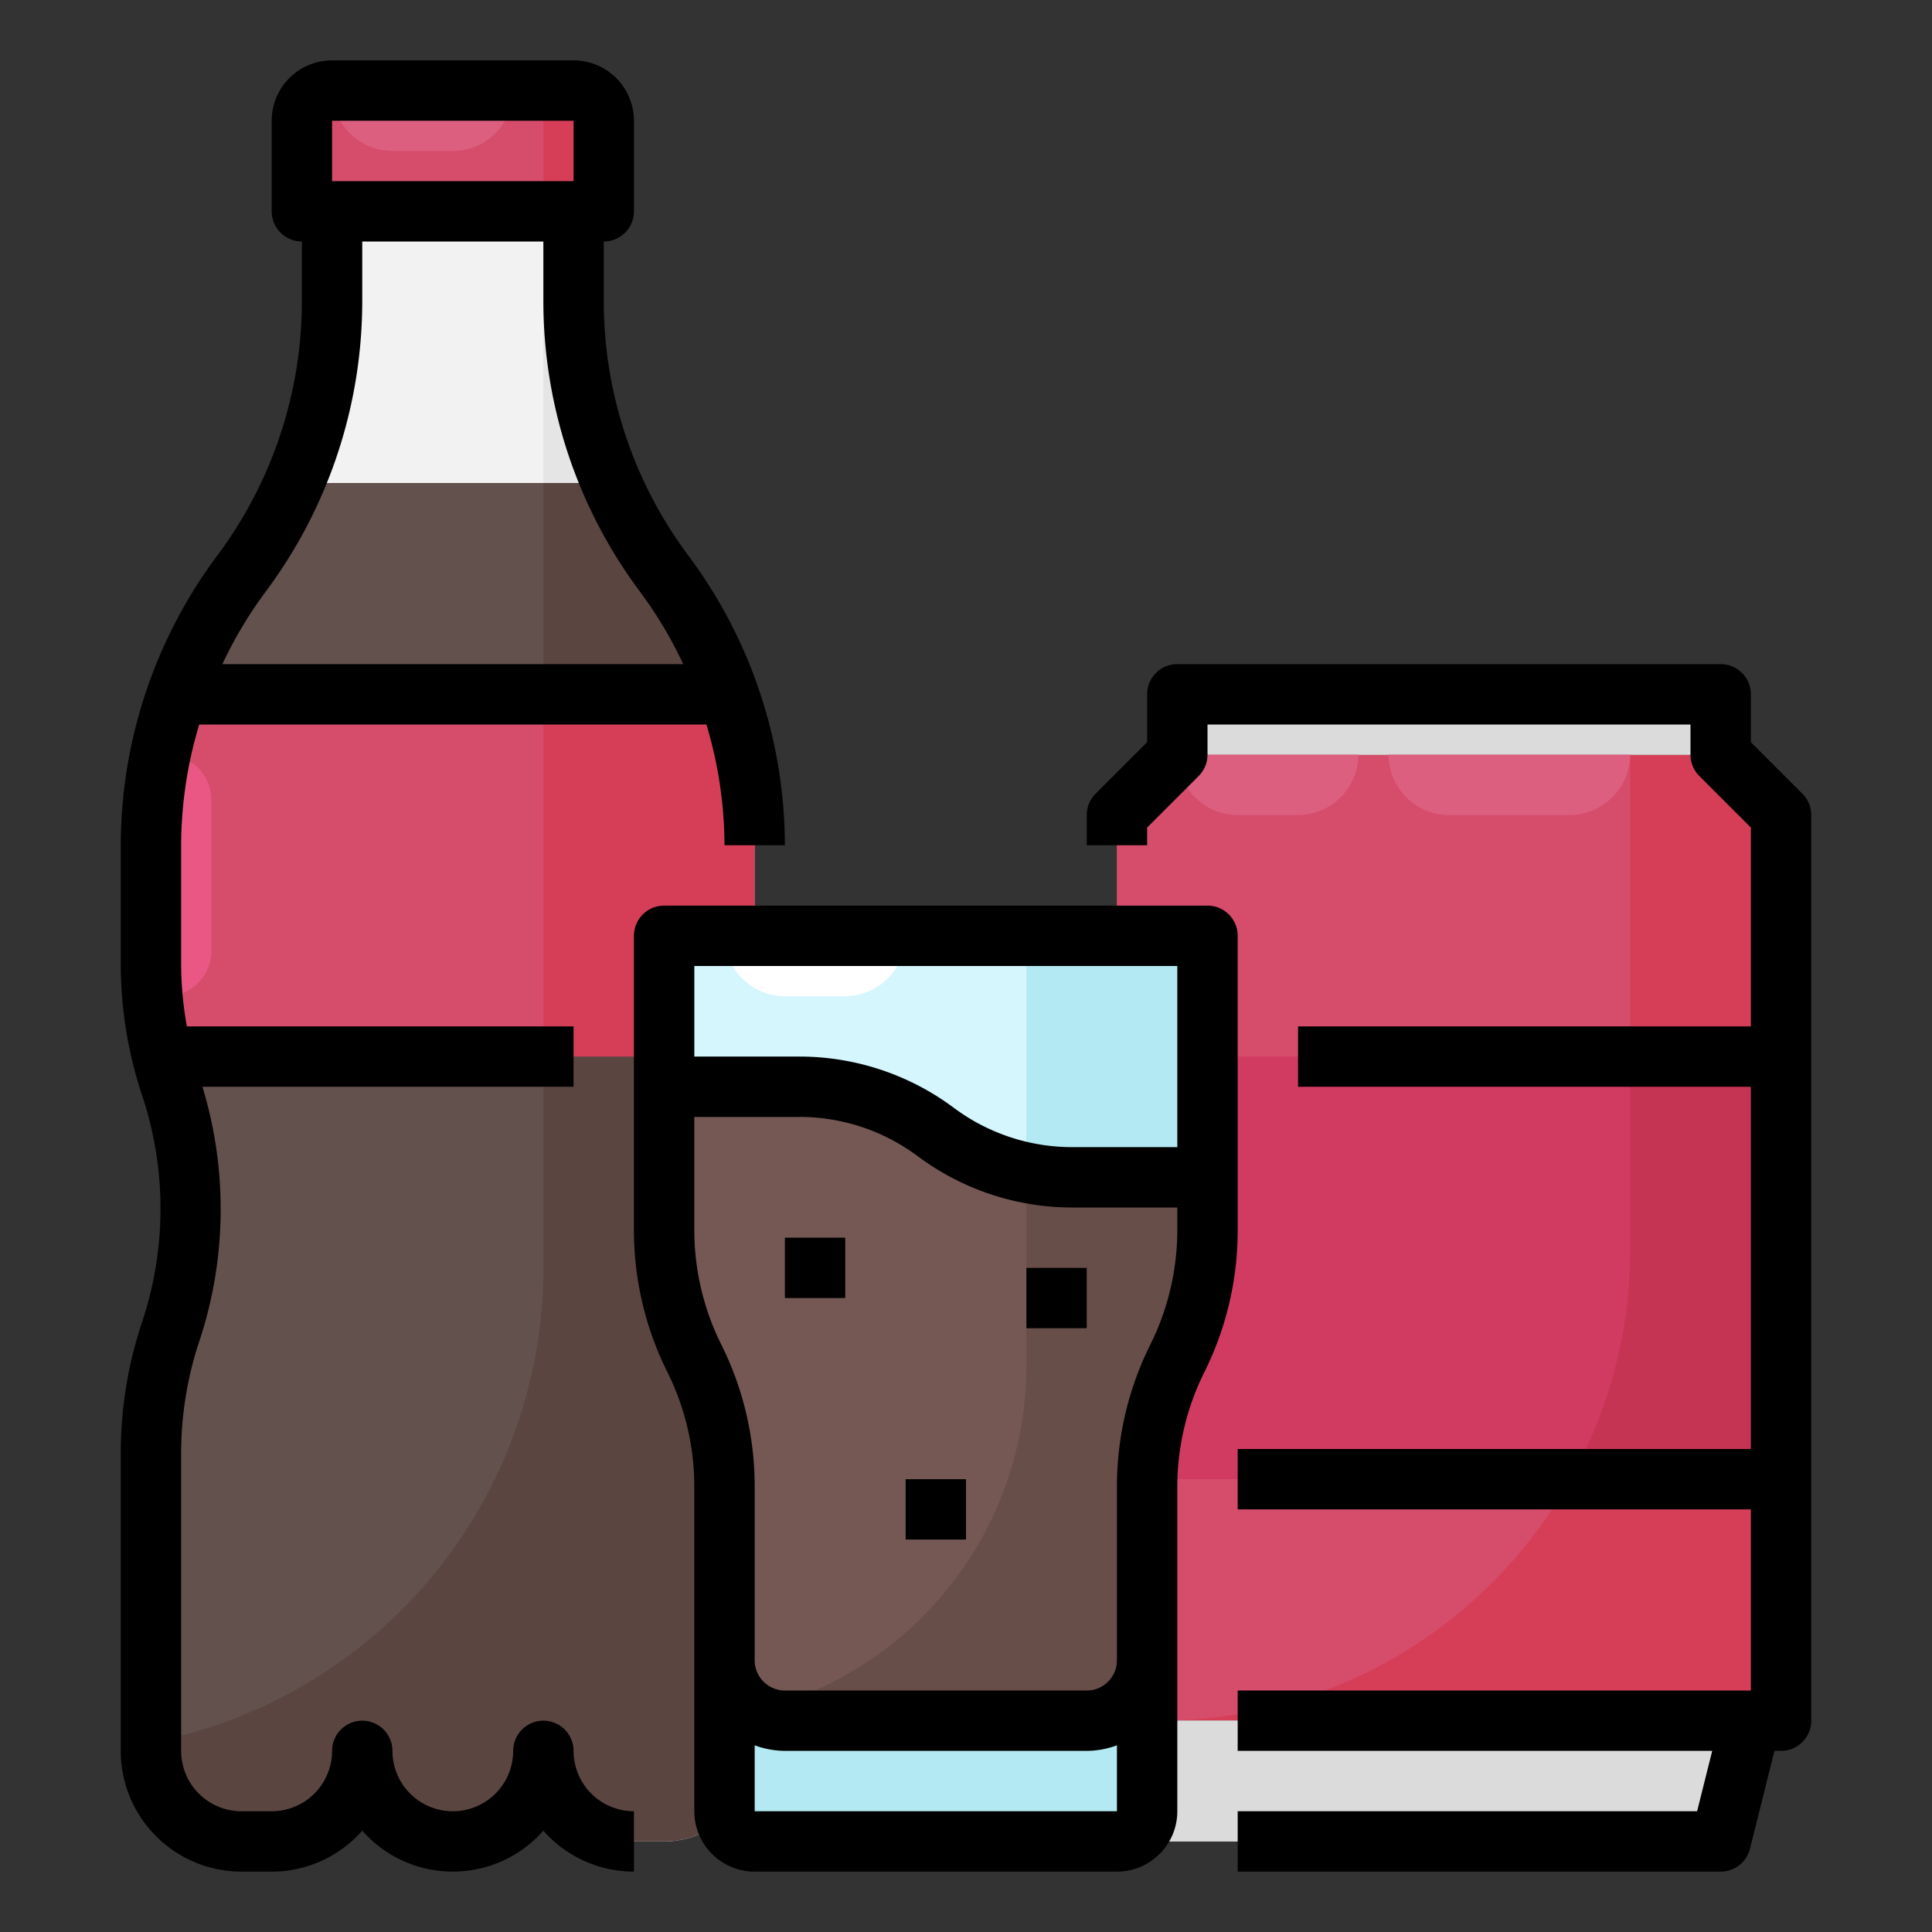 <svg xmlns="http://www.w3.org/2000/svg" viewBox="0 0 64 64" id="drink">
  <rect x="0" y="0" width="64" height="64" fill="#333333" stroke="none"/>
  <path fill="#d63e58" d="M59 27v30H37V27l2-2h18l2 2z"></path>
  <path fill="#d64d6b" d="M54 25v16.38A15.609 15.609 0 0 1 38.38 57H37V27l2-2Z"></path>
  <path fill="#ccc" d="m58 57-1 4H37v-4h21z"></path>
  <path fill="#dbdbdb" d="m57 57-1 4H37v-4h20z"></path>
  <path fill="#ccc" d="M39 23h18v2H39z"></path>
  <path fill="#dbdbdb" d="M39 23h17v2H39z"></path>
  <path fill="#c63454" d="M52 35h7v14h-7z"></path>
  <path fill="#d13b62" d="M54 35v6.38A15.55 15.55 0 0 1 52.02 49H37V35Z"></path>
  <path fill="#e5e5e5" d="M24.32 35.98a12.78 12.78 0 0 0 .02 8.04 12.621 12.621 0 0 1 .66 4.04V58a3 3 0 0 1-3 3h-1a3 3 0 0 1-3-3 3.059 3.059 0 0 1-.5 1.66A2.987 2.987 0 0 1 15 61a2.071 2.071 0 0 1-.5-.05A2.982 2.982 0 0 1 12 58a3.059 3.059 0 0 1-.5 1.66A2.987 2.987 0 0 1 9 61H8a3 3 0 0 1-3-3v-9.85a12.838 12.838 0 0 1 .63-3.98l.06-.16A12.828 12.828 0 0 0 5.67 36l-.01-.03c-.11-.32-.2-.64-.28-.97A12.777 12.777 0 0 1 5 31.93V28a14.806 14.806 0 0 1 .86-5A15.29 15.29 0 0 1 8 19a14.746 14.746 0 0 0 1.74-3c.18-.41.35-.83.49-1.26A14.9 14.9 0 0 0 11 10V7h8v3a14.842 14.842 0 0 0 1.26 6A14.746 14.746 0 0 0 22 19a15.29 15.29 0 0 1 2.14 4c.03.09.06.17.09.26A14.9 14.9 0 0 1 25 28v3.88a12.641 12.641 0 0 1-.39 3.12c-.07.29-.16.58-.25.87Z"></path>
  <path fill="#5b4541" d="M24.32 35.98a12.78 12.78 0 0 0 .02 8.04 12.621 12.621 0 0 1 .66 4.04V58a3 3 0 0 1-3 3h-1a3 3 0 0 1-3-3 3.059 3.059 0 0 1-.5 1.66A2.987 2.987 0 0 1 15 61a2.071 2.071 0 0 1-.5-.05.014.014 0 0 1-.02 0A2.989 2.989 0 0 1 12 58a3.059 3.059 0 0 1-.5 1.66A2.987 2.987 0 0 1 9 61H8a2.845 2.845 0 0 1-.88-.14h-.01A2.974 2.974 0 0 1 5 58v-9.85a12.838 12.838 0 0 1 .63-3.98l.06-.16c.07-.22.13-.45.19-.67s.12-.46.16-.68q.09-.435.15-.87a4.087 4.087 0 0 0 .07-.6 1.841 1.841 0 0 0 .03-.33c.02-.26.03-.53.03-.79A13.173 13.173 0 0 0 5.67 36l-.01-.03c-.11-.32-.2-.64-.28-.97A12.777 12.777 0 0 1 5 31.93V28a14.806 14.806 0 0 1 .86-5A15.29 15.29 0 0 1 8 19a14.746 14.746 0 0 0 1.74-3h10.52A14.746 14.746 0 0 0 22 19a11.239 11.239 0 0 1 .87 1.33A14.188 14.188 0 0 1 24.14 23c.03.09.06.17.09.26A14.9 14.9 0 0 1 25 28v3.88a12.641 12.641 0 0 1-.39 3.12c-.07.29-.16.58-.25.87Z"></path>
  <path fill="#63514e" d="M18 16v26A16 16 0 0 1 5 57.72v-9.57a12.838 12.838 0 0 1 .63-3.98l.06-.16c.07-.22.13-.45.19-.67s.12-.46.16-.68q.09-.435.15-.87a4.087 4.087 0 0 0 .07-.6 1.841 1.841 0 0 0 .03-.33c.02-.26.03-.53.03-.79A13.173 13.173 0 0 0 5.67 36l-.01-.03c-.11-.32-.2-.64-.28-.97A12.777 12.777 0 0 1 5 31.93V28a14.806 14.806 0 0 1 .86-5A15.29 15.29 0 0 1 8 19a14.746 14.746 0 0 0 1.74-3Z"></path>
  <path fill="#d63e58" d="M20 4v3H10V4a1 1 0 0 1 1-1h8a1 1 0 0 1 1 1Z"></path>
  <path fill="#d64d6b" d="M18 4v3h-8V4a1 1 0 0 1 1-1h6a1 1 0 0 1 1 1Z"></path>
  <path fill="#d63e58" d="M25 28v3.88a12.641 12.641 0 0 1-.39 3.12H5.38a13.46 13.46 0 0 1-.34-2.08c-.03-.33-.04-.66-.04-.99V28a14.767 14.767 0 0 1 .3-2.98A14.052 14.052 0 0 1 5.86 23h18.28c.03.09.06.17.09.26A14.9 14.9 0 0 1 25 28Z"></path>
  <path fill="#dd5f80" d="M54 25a2.015 2.015 0 0 1-2 2h-4a2.006 2.006 0 0 1-2-2Z"></path>
  <path fill="#b3e9f2" d="M40 31v9.76A9.474 9.474 0 0 1 39 45a9.474 9.474 0 0 0-1 4.24V60a1 1 0 0 1-1 1H25a1 1 0 0 1-1-1V49.24A9.474 9.474 0 0 0 23 45a9.474 9.474 0 0 1-1-4.24V31Z"></path>
  <path fill="#684e48" d="M40 39v1.76A9.474 9.474 0 0 1 39 45a9.474 9.474 0 0 0-1 4.24V55a2.006 2.006 0 0 1-2 2H26a1.97 1.97 0 0 1-1.07-.31A2 2 0 0 1 24 55v-5.76A9.474 9.474 0 0 0 23 45a9.474 9.474 0 0 1-1-4.24V36h4.5a7.534 7.534 0 0 1 4.5 1.5 7.46 7.46 0 0 0 3 1.34 6.824 6.824 0 0 0 1.5.16Z"></path>
  <path fill="#755854" d="M34 38.84v6.4a11.756 11.756 0 0 1-9.07 11.45A2 2 0 0 1 24 55v-5.76A9.474 9.474 0 0 0 23 45a9.474 9.474 0 0 1-1-4.24V36h4.5a7.534 7.534 0 0 1 4.5 1.5 7.46 7.46 0 0 0 3 1.34Z"></path>
  <path fill="#75625f" d="M26 41h2v2h-2z"></path>
  <path fill="#725d59" d="M34 42h2v2h-2z"></path>
  <path fill="#75625f" d="M30 49h2v2h-2z"></path>
  <path fill="#dd5f80" d="M45 25a2.015 2.015 0 0 1-2 2h-2a2.006 2.006 0 0 1-2-2zM17 3a1.955 1.955 0 0 1-.59 1.41A1.955 1.955 0 0 1 15 5h-2a2.006 2.006 0 0 1-2-2z"></path>
  <path fill="#d64d6b" d="M18 23v12H5.38a13.46 13.46 0 0 1-.34-2.08c-.03-.33-.04-.66-.04-.99V28a14.767 14.767 0 0 1 .3-2.98A14.052 14.052 0 0 1 5.86 23Z"></path>
  <path fill="#ea5785" d="M7 26.5v5A1.5 1.5 0 0 1 5.5 33a1.389 1.389 0 0 1-.46-.08c-.03-.33-.04-.66-.04-.99V28a14.767 14.767 0 0 1 .3-2.98.648.648 0 0 1 .2-.02A1.5 1.5 0 0 1 7 26.5Z"></path>
  <path fill="#f2f2f2" d="M18 7v9H9.74c.18-.41.35-.83.49-1.26A14.9 14.9 0 0 0 11 10V7Z"></path>
  <path fill="#d4f6fc" d="M34 31v7.84a7.46 7.46 0 0 1-3-1.34 7.534 7.534 0 0 0-4.5-1.5H22v-5Z"></path>
  <path fill="#fff" d="M30 31a2.015 2.015 0 0 1-2 2h-2a2.006 2.006 0 0 1-2-2Z"></path>
  <path d="M21 31v9.764a10.53 10.53 0 0 0 1.105 4.683A8.509 8.509 0 0 1 23 49.236V60a2 2 0 0 0 2 2h12a2 2 0 0 0 2-2V49.236a8.509 8.509 0 0 1 .9-3.789 10.53 10.53 0 0 0 1.1-4.683V31a1 1 0 0 0-1-1H22a1 1 0 0 0-1 1Zm4 29v-2.184A2.966 2.966 0 0 0 26 58h10a2.966 2.966 0 0 0 1-.184V60Zm13.1-15.447a10.53 10.53 0 0 0-1.1 4.683V55a1 1 0 0 1-1 1H26a1 1 0 0 1-1-1v-5.764a10.53 10.53 0 0 0-1.1-4.683 8.509 8.509 0 0 1-.9-3.789V37h3.5a6.544 6.544 0 0 1 3.9 1.3 8.556 8.556 0 0 0 5.1 1.7H39v.764a8.509 8.509 0 0 1-.9 3.789ZM39 32v6h-3.5a6.544 6.544 0 0 1-3.9-1.3 8.556 8.556 0 0 0-5.1-1.7H23v-3Z"></path>
  <path d="M26 41h2v2h-2zM34 42h2v2h-2zM30 49h2v2h-2zM57 22H39a1 1 0 0 0-1 1v1.586l-1.707 1.707A1 1 0 0 0 36 27v1h2v-.586l1.707-1.707A1 1 0 0 0 40 25v-1h16v1a1 1 0 0 0 .293.707L58 27.414V34H43v2h15v12H41v2h17v6H41v2h15.719l-.5 2H41v2h16a1 1 0 0 0 .97-.757L58.781 58H59a1 1 0 0 0 1-1V27a1 1 0 0 0-.293-.707L58 24.586V23a1 1 0 0 0-1-1zM4.684 43.864A13.729 13.729 0 0 0 4 48.148V58a4 4 0 0 0 4 4h1a3.99 3.99 0 0 0 3-1.357 3.995 3.995 0 0 0 6 0A3.99 3.99 0 0 0 21 62v-2a2 2 0 0 1-2-2 1 1 0 0 0-2 0 2 2 0 0 1-4 0 1 1 0 0 0-2 0 2 2 0 0 1-2 2H8a2 2 0 0 1-2-2v-9.852a11.791 11.791 0 0 1 .584-3.664l.054-.163A13.878 13.878 0 0 0 6.705 36H19v-2H6.19A11.78 11.78 0 0 1 6 31.927V28a13.958 13.958 0 0 1 .6-4h16.8a13.958 13.958 0 0 1 .6 4h2a16.1 16.1 0 0 0-3.2-9.6A14.094 14.094 0 0 1 20 10V8a1 1 0 0 0 1-1V4a2 2 0 0 0-2-2h-8a2 2 0 0 0-2 2v3a1 1 0 0 0 1 1v2a14.094 14.094 0 0 1-2.8 8.4A16.1 16.1 0 0 0 4 28v3.927a13.808 13.808 0 0 0 .717 4.387 11.855 11.855 0 0 1 .02 7.386zM11 4h8v2h-8zm1 6V8h6v2a16.1 16.1 0 0 0 3.2 9.6 13.9 13.9 0 0 1 1.433 2.4H7.367A13.9 13.9 0 0 1 8.8 19.6 16.1 16.1 0 0 0 12 10z"></path>
</svg>
